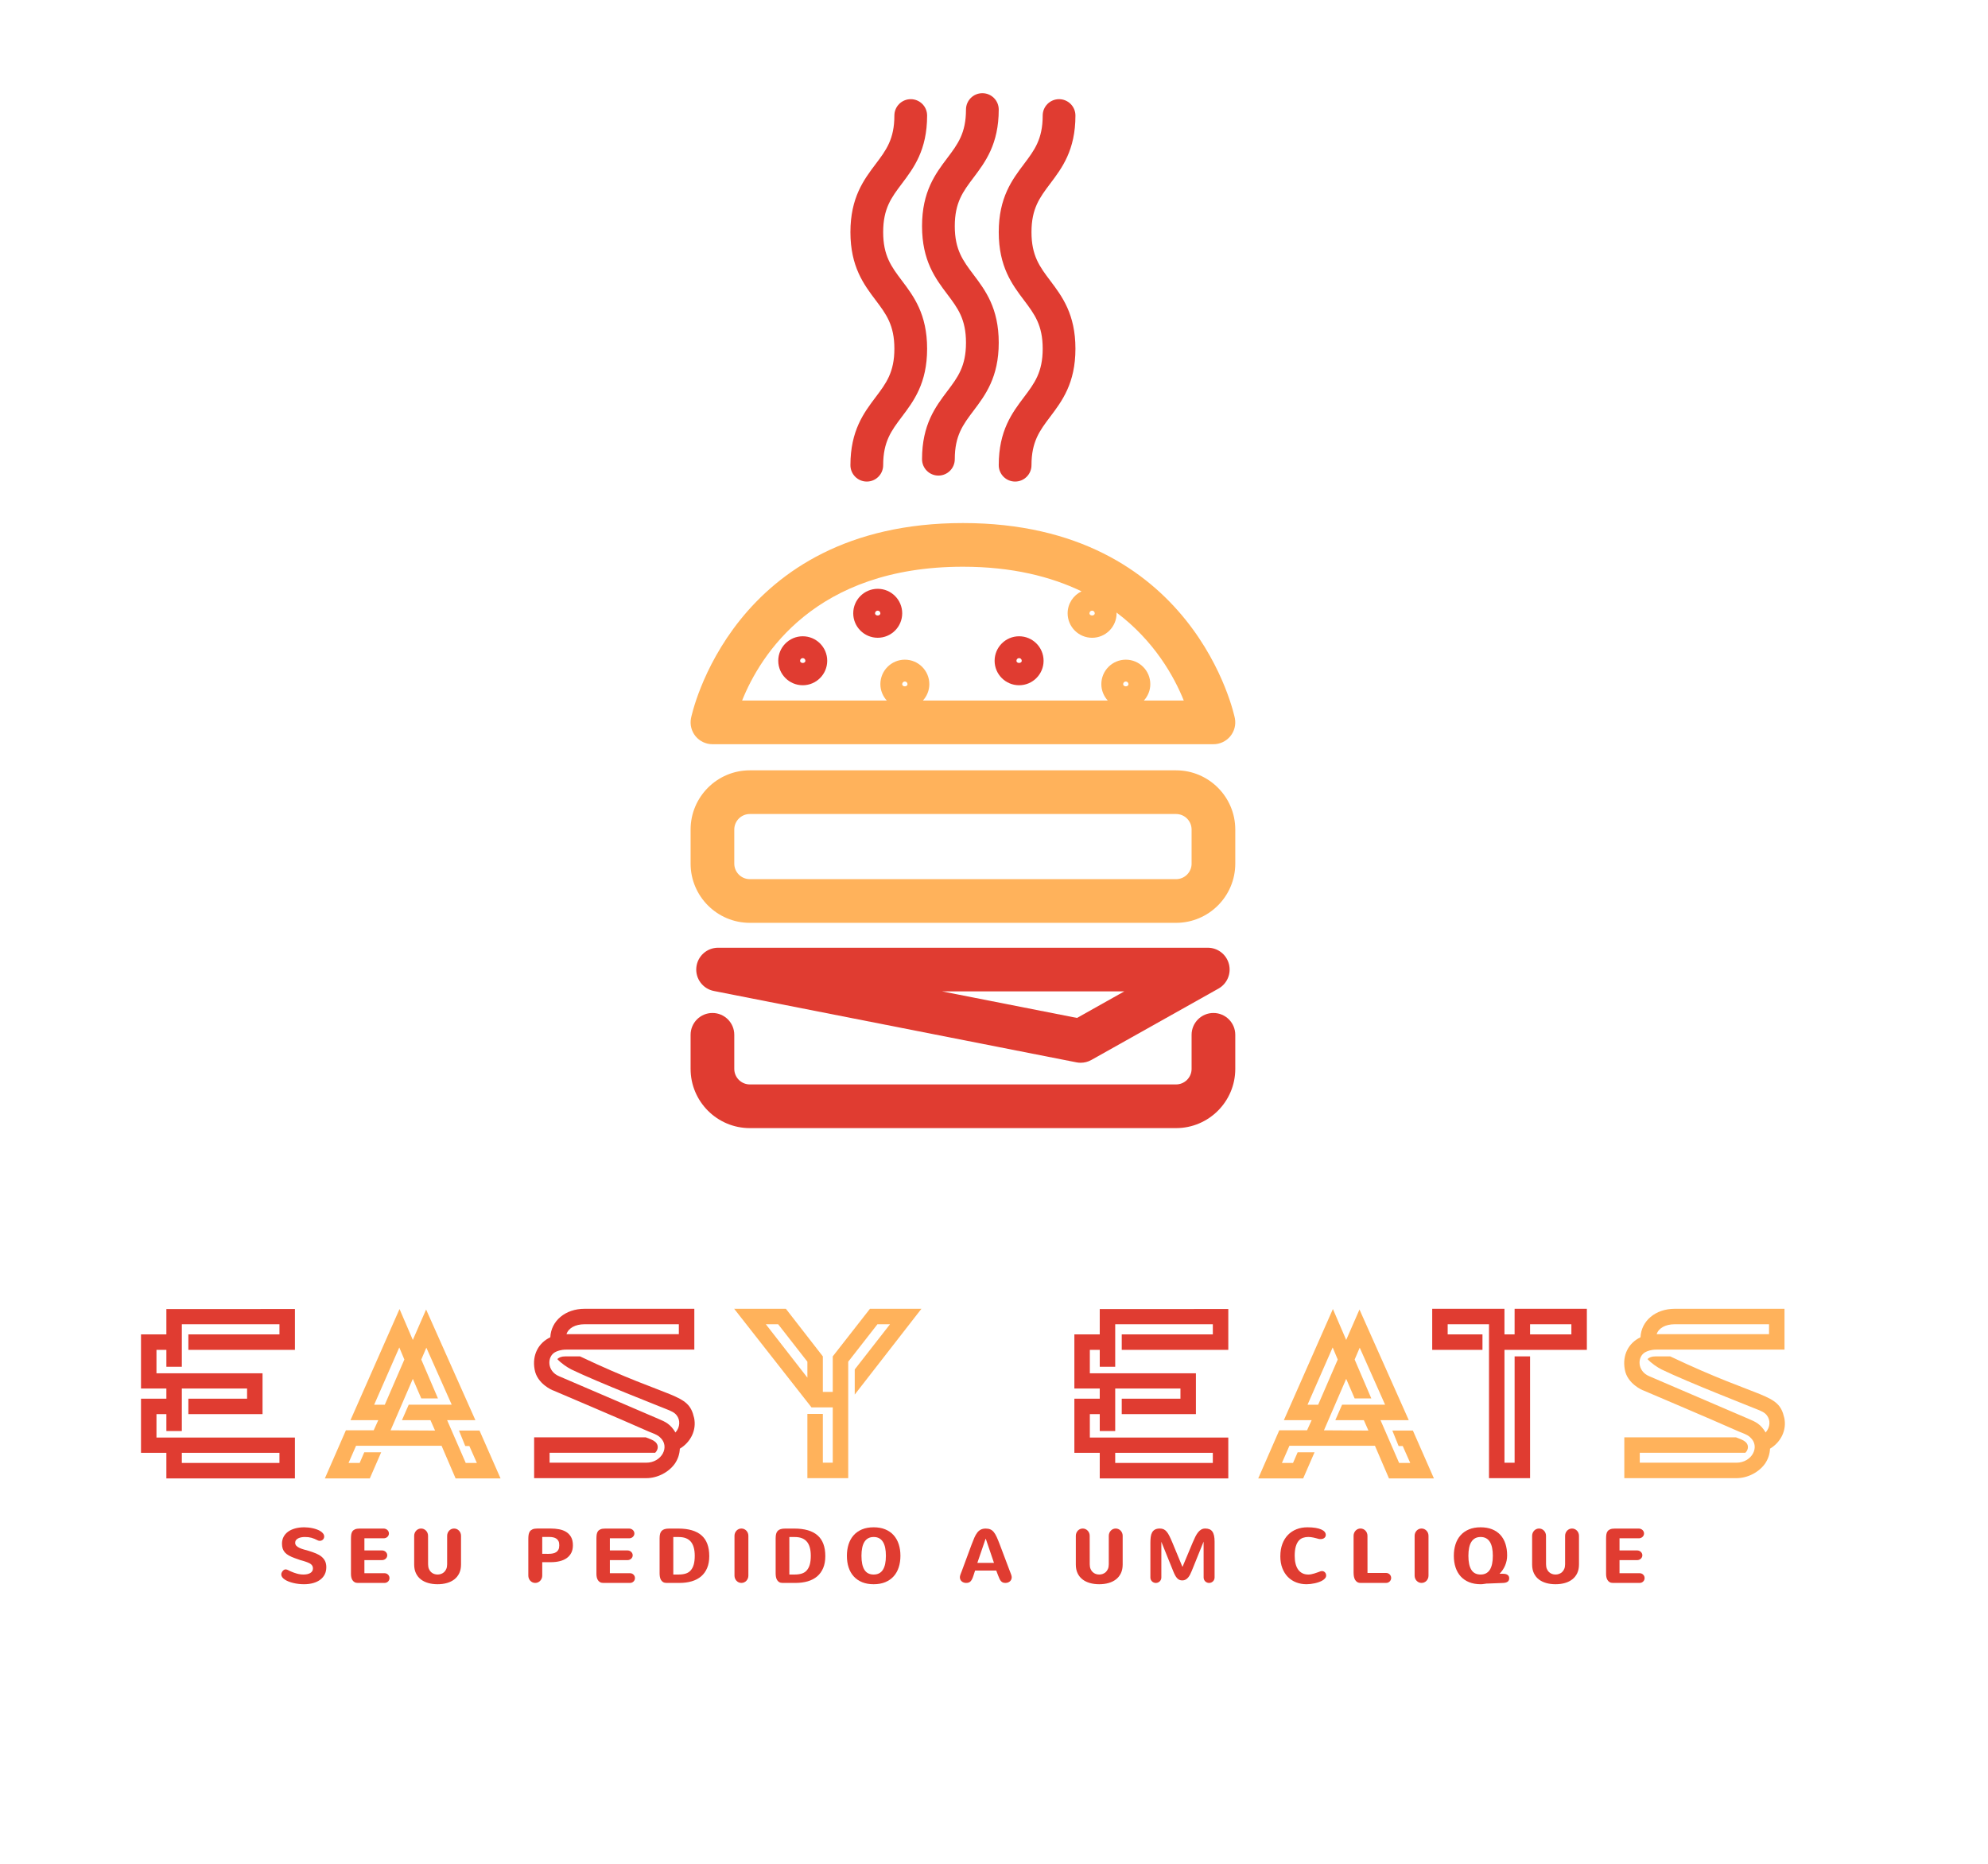 <svg xmlns="http://www.w3.org/2000/svg" xmlns:mydata="http://www.w3.org/2000/svg" mydata:companyname="Easy Eats" mydata:companytagline="Seu pedido a um clique" version="1.1" viewBox="120 100 320 300"><g fill="none" fill-rule="none" stroke="none" stroke-width="1" stroke-linecap="butt" stroke-linejoin="miter" stroke-miterlimit="10" stroke-dasharray="" stroke-dashoffset="0" font-family="none" font-weight="none" font-size="none" text-anchor="none" style="mix-blend-mode: normal"><g data-paper-data="{&quot;isGlobalGroup&quot;:true,&quot;bounds&quot;:{&quot;x&quot;:142.6964792225436,&quot;y&quot;:115.00000000000001,&quot;width&quot;:864.6070415549128,&quot;height&quot;:840}}"><g data-paper-data="{&quot;isSecondaryText&quot;:true}" fill="#e03c31" fill-rule="nonzero"><path d="M167.512,348.324c0,0.193 0.064,0.355 0.193,0.488c0.129,0.133 0.296,0.247 0.503,0.343c0.207,0.096 0.441,0.181 0.702,0.253c0.261,0.072 0.524,0.147 0.789,0.223c0.426,0.129 0.812,0.265 1.16,0.41c0.347,0.145 0.645,0.317 0.892,0.518c0.247,0.201 0.438,0.439 0.572,0.714c0.135,0.275 0.202,0.606 0.202,0.991c0,0.422 -0.083,0.801 -0.25,1.139c-0.167,0.337 -0.407,0.625 -0.72,0.862c-0.313,0.237 -0.692,0.419 -1.136,0.545c-0.444,0.127 -0.943,0.19 -1.497,0.19c-0.285,0 -0.572,-0.017 -0.862,-0.051c-0.289,-0.034 -0.568,-0.083 -0.837,-0.148c-0.269,-0.064 -0.522,-0.143 -0.759,-0.235c-0.237,-0.092 -0.444,-0.197 -0.621,-0.313c-0.177,-0.116 -0.315,-0.244 -0.416,-0.383c-0.1,-0.139 -0.151,-0.286 -0.151,-0.443c0,-0.1 0.021,-0.199 0.063,-0.295c0.042,-0.096 0.096,-0.184 0.163,-0.262c0.066,-0.078 0.141,-0.142 0.223,-0.19c0.082,-0.048 0.164,-0.072 0.244,-0.072c0.072,0 0.143,0.012 0.211,0.036c0.068,0.024 0.138,0.053 0.208,0.087c0.07,0.034 0.143,0.071 0.217,0.111c0.074,0.04 0.154,0.076 0.238,0.108c0.277,0.125 0.588,0.237 0.934,0.337c0.345,0.1 0.707,0.151 1.085,0.151c0.205,0 0.399,-0.019 0.581,-0.057c0.183,-0.038 0.343,-0.096 0.482,-0.175c0.139,-0.078 0.248,-0.18 0.328,-0.304c0.08,-0.125 0.12,-0.275 0.12,-0.452c0,-0.133 -0.024,-0.251 -0.072,-0.355c-0.048,-0.104 -0.114,-0.196 -0.199,-0.274c-0.084,-0.078 -0.183,-0.147 -0.295,-0.205c-0.112,-0.058 -0.231,-0.109 -0.355,-0.154l-0.271,-0.096c-0.052,-0.016 -0.102,-0.033 -0.151,-0.051c-0.048,-0.018 -0.1,-0.035 -0.157,-0.051l-0.313,-0.09c-0.068,-0.016 -0.127,-0.031 -0.175,-0.045c-0.048,-0.014 -0.091,-0.028 -0.13,-0.042c-0.038,-0.014 -0.075,-0.028 -0.111,-0.042c-0.036,-0.014 -0.078,-0.029 -0.127,-0.045l-0.566,-0.199c-0.366,-0.133 -0.679,-0.271 -0.94,-0.416c-0.261,-0.145 -0.474,-0.307 -0.639,-0.488c-0.165,-0.181 -0.286,-0.387 -0.365,-0.618c-0.078,-0.231 -0.117,-0.499 -0.117,-0.804c0,-0.402 0.083,-0.765 0.25,-1.091c0.167,-0.325 0.406,-0.603 0.717,-0.831c0.311,-0.229 0.689,-0.406 1.133,-0.53c0.444,-0.125 0.943,-0.187 1.497,-0.187c0.201,0 0.42,0.013 0.657,0.039c0.237,0.026 0.474,0.065 0.711,0.117c0.237,0.052 0.465,0.119 0.684,0.202c0.219,0.082 0.413,0.179 0.581,0.289c0.169,0.11 0.304,0.236 0.407,0.377c0.102,0.141 0.154,0.297 0.154,0.47c0,0.1 -0.019,0.193 -0.057,0.277c-0.038,0.084 -0.089,0.157 -0.154,0.217c-0.064,0.06 -0.14,0.107 -0.226,0.142c-0.086,0.034 -0.176,0.051 -0.268,0.051c-0.12,0 -0.231,-0.026 -0.331,-0.078c-0.189,-0.096 -0.365,-0.179 -0.527,-0.247c-0.163,-0.068 -0.324,-0.125 -0.485,-0.169c-0.161,-0.044 -0.326,-0.076 -0.497,-0.096c-0.171,-0.02 -0.358,-0.03 -0.563,-0.03c-0.193,0 -0.383,0.017 -0.569,0.051c-0.187,0.034 -0.353,0.088 -0.5,0.163c-0.147,0.074 -0.265,0.17 -0.355,0.286c-0.09,0.116 -0.136,0.259 -0.136,0.428z" data-paper-data="{&quot;glyphName&quot;:&quot;S&quot;,&quot;glyphIndex&quot;:0,&quot;firstGlyphOfWord&quot;:true,&quot;word&quot;:1}"/><path d="M177.578,354.789c-0.205,0 -0.377,-0.042 -0.515,-0.127c-0.139,-0.084 -0.25,-0.194 -0.334,-0.328c-0.084,-0.135 -0.145,-0.286 -0.181,-0.455c-0.036,-0.169 -0.054,-0.337 -0.054,-0.506v-5.742c0,-0.229 0.014,-0.441 0.042,-0.636c0.028,-0.195 0.09,-0.363 0.187,-0.503c0.096,-0.141 0.237,-0.251 0.422,-0.331c0.185,-0.08 0.434,-0.12 0.747,-0.12h3.868c0.116,0 0.226,0.021 0.328,0.063c0.102,0.042 0.192,0.098 0.268,0.169c0.076,0.07 0.137,0.154 0.181,0.25c0.044,0.096 0.066,0.199 0.066,0.307c0,0.108 -0.022,0.21 -0.066,0.304c-0.044,0.094 -0.104,0.177 -0.181,0.247c-0.076,0.07 -0.166,0.126 -0.268,0.166c-0.102,0.04 -0.212,0.06 -0.328,0.06h-3.103v1.952h2.832c0.116,0 0.226,0.02 0.328,0.06c0.102,0.04 0.192,0.096 0.268,0.169c0.076,0.072 0.137,0.156 0.181,0.25c0.044,0.094 0.066,0.196 0.066,0.304c0,0.108 -0.022,0.21 -0.066,0.304c-0.044,0.094 -0.104,0.177 -0.181,0.247c-0.076,0.07 -0.166,0.126 -0.268,0.166c-0.102,0.04 -0.212,0.06 -0.328,0.06h-2.832v2.109h3.254c0.108,0 0.21,0.02 0.304,0.06c0.094,0.04 0.178,0.096 0.25,0.169c0.072,0.072 0.129,0.156 0.169,0.25c0.04,0.094 0.06,0.196 0.06,0.304c0,0.108 -0.02,0.21 -0.06,0.304c-0.04,0.094 -0.096,0.177 -0.169,0.247c-0.072,0.07 -0.156,0.126 -0.25,0.166c-0.094,0.04 -0.196,0.06 -0.304,0.06z" data-paper-data="{&quot;glyphName&quot;:&quot;E&quot;,&quot;glyphIndex&quot;:1,&quot;word&quot;:1}"/><path d="M191.976,347.21c0,-0.165 0.029,-0.318 0.087,-0.461c0.058,-0.143 0.138,-0.267 0.238,-0.374c0.1,-0.106 0.218,-0.19 0.352,-0.25c0.135,-0.06 0.28,-0.09 0.437,-0.09c0.157,0 0.302,0.03 0.437,0.09c0.135,0.06 0.253,0.144 0.355,0.25c0.102,0.106 0.183,0.231 0.241,0.374c0.058,0.143 0.087,0.296 0.087,0.461v4.615c0,0.53 -0.093,0.993 -0.28,1.389c-0.187,0.396 -0.448,0.726 -0.783,0.991c-0.335,0.265 -0.734,0.464 -1.196,0.596c-0.462,0.133 -0.968,0.199 -1.518,0.199c-0.542,0 -1.043,-0.065 -1.503,-0.196c-0.46,-0.131 -0.858,-0.326 -1.193,-0.587c-0.335,-0.261 -0.597,-0.59 -0.786,-0.988c-0.189,-0.398 -0.283,-0.866 -0.283,-1.404v-4.615c0,-0.165 0.029,-0.318 0.087,-0.461c0.058,-0.143 0.138,-0.267 0.238,-0.374c0.1,-0.106 0.218,-0.19 0.352,-0.25c0.135,-0.06 0.28,-0.09 0.437,-0.09c0.157,0 0.302,0.03 0.437,0.09c0.135,0.06 0.253,0.144 0.355,0.25c0.102,0.106 0.183,0.231 0.241,0.374c0.058,0.143 0.087,0.296 0.087,0.461l0.006,4.579c0,0.289 0.044,0.538 0.133,0.747c0.088,0.209 0.204,0.38 0.346,0.512c0.143,0.133 0.305,0.231 0.488,0.295c0.183,0.064 0.369,0.096 0.557,0.096c0.193,0 0.381,-0.032 0.563,-0.096c0.183,-0.064 0.346,-0.163 0.491,-0.295c0.145,-0.133 0.262,-0.303 0.352,-0.512c0.09,-0.209 0.136,-0.458 0.136,-0.747z" data-paper-data="{&quot;glyphName&quot;:&quot;U&quot;,&quot;glyphIndex&quot;:2,&quot;lastGlyphOfWord&quot;:true,&quot;word&quot;:1}"/><path d="M207.282,353.614c0,0.165 -0.03,0.318 -0.09,0.461c-0.06,0.143 -0.142,0.267 -0.244,0.374c-0.102,0.106 -0.221,0.19 -0.355,0.25c-0.135,0.06 -0.28,0.09 -0.437,0.09c-0.157,0 -0.302,-0.03 -0.437,-0.09c-0.135,-0.06 -0.252,-0.144 -0.352,-0.25c-0.1,-0.106 -0.18,-0.231 -0.238,-0.374c-0.058,-0.143 -0.087,-0.296 -0.087,-0.461v-5.923c0,-0.229 0.015,-0.445 0.045,-0.648c0.03,-0.203 0.094,-0.379 0.193,-0.527c0.098,-0.149 0.243,-0.266 0.434,-0.352c0.191,-0.086 0.449,-0.13 0.774,-0.13h2.175c0.462,0 0.907,0.04 1.335,0.12c0.428,0.08 0.806,0.222 1.136,0.425c0.329,0.203 0.592,0.479 0.789,0.828c0.197,0.349 0.295,0.791 0.295,1.326c0,0.462 -0.085,0.863 -0.256,1.202c-0.171,0.339 -0.412,0.622 -0.723,0.847c-0.311,0.225 -0.686,0.393 -1.124,0.503c-0.438,0.11 -0.922,0.166 -1.452,0.166h-1.38zM208.294,350.108c0.257,0 0.492,-0.022 0.705,-0.066c0.213,-0.044 0.395,-0.117 0.545,-0.22c0.151,-0.102 0.268,-0.238 0.352,-0.407c0.084,-0.169 0.127,-0.396 0.127,-0.681c0,-0.281 -0.04,-0.503 -0.12,-0.666c-0.08,-0.163 -0.192,-0.294 -0.334,-0.395c-0.143,-0.1 -0.313,-0.173 -0.512,-0.217c-0.199,-0.044 -0.419,-0.066 -0.66,-0.066h-1.115v2.717z" data-paper-data="{&quot;glyphName&quot;:&quot;P&quot;,&quot;glyphIndex&quot;:3,&quot;firstGlyphOfWord&quot;:true,&quot;word&quot;:2}"/><path d="M217.089,354.789c-0.205,0 -0.377,-0.042 -0.515,-0.127c-0.139,-0.084 -0.25,-0.194 -0.334,-0.328c-0.084,-0.135 -0.145,-0.286 -0.181,-0.455c-0.036,-0.169 -0.054,-0.337 -0.054,-0.506v-5.742c0,-0.229 0.014,-0.441 0.042,-0.636c0.028,-0.195 0.09,-0.363 0.187,-0.503c0.096,-0.141 0.237,-0.251 0.422,-0.331c0.185,-0.08 0.434,-0.12 0.747,-0.12h3.868c0.116,0 0.226,0.021 0.328,0.063c0.102,0.042 0.192,0.098 0.268,0.169c0.076,0.07 0.137,0.154 0.181,0.25c0.044,0.096 0.066,0.199 0.066,0.307c0,0.108 -0.022,0.21 -0.066,0.304c-0.044,0.094 -0.104,0.177 -0.181,0.247c-0.076,0.07 -0.166,0.126 -0.268,0.166c-0.102,0.04 -0.212,0.06 -0.328,0.06h-3.103v1.952h2.832c0.116,0 0.226,0.02 0.328,0.06c0.102,0.04 0.192,0.096 0.268,0.169c0.076,0.072 0.137,0.156 0.181,0.25c0.044,0.094 0.066,0.196 0.066,0.304c0,0.108 -0.022,0.21 -0.066,0.304c-0.044,0.094 -0.104,0.177 -0.181,0.247c-0.076,0.07 -0.166,0.126 -0.268,0.166c-0.102,0.04 -0.212,0.06 -0.328,0.06h-2.832v2.109h3.254c0.108,0 0.21,0.02 0.304,0.06c0.094,0.04 0.178,0.096 0.25,0.169c0.072,0.072 0.129,0.156 0.169,0.25c0.04,0.094 0.06,0.196 0.06,0.304c0,0.108 -0.02,0.21 -0.06,0.304c-0.04,0.094 -0.096,0.177 -0.169,0.247c-0.072,0.07 -0.156,0.126 -0.25,0.166c-0.094,0.04 -0.196,0.06 -0.304,0.06z" data-paper-data="{&quot;glyphName&quot;:&quot;E&quot;,&quot;glyphIndex&quot;:4,&quot;word&quot;:2}"/><path d="M227.275,354.789c-0.217,0 -0.397,-0.044 -0.539,-0.133c-0.143,-0.088 -0.256,-0.205 -0.34,-0.349c-0.084,-0.145 -0.143,-0.308 -0.175,-0.491c-0.032,-0.183 -0.048,-0.371 -0.048,-0.563v-5.664c0,-0.269 0.026,-0.502 0.078,-0.699c0.052,-0.197 0.139,-0.357 0.259,-0.482c0.12,-0.125 0.278,-0.217 0.473,-0.277c0.195,-0.06 0.435,-0.09 0.72,-0.09h1.494c1.643,0 2.882,0.363 3.717,1.088c0.835,0.725 1.253,1.841 1.253,3.347c0,0.735 -0.114,1.374 -0.343,1.916c-0.229,0.542 -0.553,0.991 -0.973,1.347c-0.42,0.355 -0.925,0.62 -1.515,0.792c-0.59,0.173 -1.245,0.259 -1.964,0.259zM228.378,353.439h0.825c0.458,0 0.852,-0.052 1.181,-0.157c0.329,-0.104 0.602,-0.283 0.816,-0.536c0.215,-0.253 0.374,-0.567 0.476,-0.943c0.102,-0.376 0.154,-0.836 0.154,-1.383c0,-1.016 -0.211,-1.773 -0.633,-2.271c-0.422,-0.498 -1.068,-0.747 -1.94,-0.747h-0.88z" data-paper-data="{&quot;glyphName&quot;:&quot;D&quot;,&quot;glyphIndex&quot;:5,&quot;word&quot;:2}"/><path d="M240.462,353.614c0,0.165 -0.029,0.318 -0.087,0.461c-0.058,0.143 -0.139,0.267 -0.241,0.374c-0.102,0.106 -0.221,0.19 -0.355,0.25c-0.135,0.06 -0.28,0.09 -0.437,0.09c-0.157,0 -0.302,-0.03 -0.437,-0.09c-0.135,-0.06 -0.252,-0.144 -0.352,-0.25c-0.1,-0.106 -0.18,-0.231 -0.238,-0.374c-0.058,-0.143 -0.087,-0.296 -0.087,-0.461v-6.405c0,-0.165 0.029,-0.318 0.087,-0.461c0.058,-0.143 0.138,-0.267 0.238,-0.374c0.1,-0.106 0.218,-0.19 0.352,-0.25c0.135,-0.06 0.28,-0.09 0.437,-0.09c0.157,0 0.302,0.03 0.437,0.09c0.135,0.06 0.253,0.144 0.355,0.25c0.102,0.106 0.183,0.231 0.241,0.374c0.058,0.143 0.087,0.296 0.087,0.461z" data-paper-data="{&quot;glyphName&quot;:&quot;I&quot;,&quot;glyphIndex&quot;:6,&quot;word&quot;:2}"/><path d="M245.955,354.789c-0.217,0 -0.397,-0.044 -0.539,-0.133c-0.143,-0.088 -0.256,-0.205 -0.34,-0.349c-0.084,-0.145 -0.143,-0.308 -0.175,-0.491c-0.032,-0.183 -0.048,-0.371 -0.048,-0.563v-5.664c0,-0.269 0.026,-0.502 0.078,-0.699c0.052,-0.197 0.139,-0.357 0.259,-0.482c0.12,-0.125 0.278,-0.217 0.473,-0.277c0.195,-0.06 0.435,-0.09 0.72,-0.09h1.494c1.643,0 2.882,0.363 3.717,1.088c0.835,0.725 1.253,1.841 1.253,3.347c0,0.735 -0.114,1.374 -0.343,1.916c-0.229,0.542 -0.553,0.991 -0.973,1.347c-0.42,0.355 -0.925,0.62 -1.515,0.792c-0.59,0.173 -1.245,0.259 -1.964,0.259zM247.058,353.439h0.825c0.458,0 0.852,-0.052 1.181,-0.157c0.329,-0.104 0.602,-0.283 0.816,-0.536c0.215,-0.253 0.374,-0.567 0.476,-0.943c0.102,-0.376 0.154,-0.836 0.154,-1.383c0,-1.016 -0.211,-1.773 -0.633,-2.271c-0.422,-0.498 -1.068,-0.747 -1.94,-0.747h-0.88z" data-paper-data="{&quot;glyphName&quot;:&quot;D&quot;,&quot;glyphIndex&quot;:7,&quot;word&quot;:2}"/><path d="M258.666,350.421c0,0.996 0.159,1.748 0.476,2.256c0.317,0.508 0.813,0.762 1.488,0.762c0.663,0 1.157,-0.253 1.482,-0.759c0.325,-0.506 0.488,-1.259 0.488,-2.259c0,-0.482 -0.039,-0.911 -0.117,-1.286c-0.078,-0.376 -0.198,-0.692 -0.358,-0.949c-0.161,-0.257 -0.365,-0.453 -0.612,-0.587c-0.247,-0.135 -0.541,-0.202 -0.883,-0.202c-0.337,0 -0.63,0.067 -0.877,0.202c-0.247,0.135 -0.451,0.33 -0.612,0.587c-0.161,0.257 -0.28,0.573 -0.358,0.949c-0.078,0.376 -0.117,0.804 -0.117,1.286zM256.322,350.421c0,-0.663 0.089,-1.275 0.268,-1.838c0.179,-0.562 0.447,-1.046 0.804,-1.452c0.357,-0.406 0.805,-0.723 1.344,-0.952c0.538,-0.229 1.169,-0.343 1.892,-0.343c0.703,0 1.324,0.11 1.862,0.331c0.538,0.221 0.988,0.533 1.35,0.937c0.362,0.404 0.635,0.887 0.819,1.449c0.185,0.562 0.277,1.185 0.277,1.868c0,0.671 -0.09,1.287 -0.271,1.85c-0.181,0.562 -0.452,1.045 -0.813,1.449c-0.362,0.404 -0.811,0.718 -1.35,0.943c-0.538,0.225 -1.163,0.337 -1.874,0.337c-0.695,0 -1.31,-0.108 -1.847,-0.325c-0.536,-0.217 -0.987,-0.525 -1.353,-0.925c-0.366,-0.4 -0.642,-0.881 -0.828,-1.443c-0.187,-0.562 -0.28,-1.191 -0.28,-1.886z" data-paper-data="{&quot;glyphName&quot;:&quot;O&quot;,&quot;glyphIndex&quot;:8,&quot;lastGlyphOfWord&quot;:true,&quot;word&quot;:2}"/><path d="M278.647,347.685l-1.326,3.874h2.675l-1.319,-3.874zM282.576,352.964c0.028,0.072 0.058,0.148 0.09,0.226c0.032,0.078 0.062,0.158 0.09,0.238c0.028,0.08 0.051,0.158 0.069,0.232c0.018,0.074 0.027,0.142 0.027,0.202c0,0.149 -0.027,0.28 -0.081,0.395c-0.054,0.114 -0.128,0.211 -0.22,0.289c-0.092,0.078 -0.2,0.139 -0.322,0.181c-0.123,0.042 -0.252,0.063 -0.389,0.063c-0.157,0 -0.291,-0.022 -0.404,-0.066c-0.112,-0.044 -0.213,-0.114 -0.301,-0.211c-0.088,-0.096 -0.17,-0.222 -0.244,-0.377c-0.074,-0.155 -0.154,-0.344 -0.238,-0.569l-0.289,-0.765h-3.41l-0.247,0.765c-0.072,0.229 -0.146,0.422 -0.22,0.578c-0.074,0.157 -0.157,0.282 -0.247,0.377c-0.09,0.094 -0.194,0.163 -0.31,0.205c-0.116,0.042 -0.253,0.063 -0.41,0.063c-0.137,0 -0.266,-0.021 -0.389,-0.063c-0.123,-0.042 -0.23,-0.102 -0.322,-0.181c-0.092,-0.078 -0.166,-0.175 -0.22,-0.289c-0.054,-0.114 -0.081,-0.246 -0.081,-0.395c0,-0.06 0.009,-0.128 0.027,-0.202c0.018,-0.074 0.041,-0.152 0.069,-0.232c0.028,-0.08 0.058,-0.16 0.09,-0.238c0.032,-0.078 0.062,-0.154 0.09,-0.226l1.621,-4.38c0.153,-0.41 0.298,-0.772 0.437,-1.088c0.139,-0.315 0.291,-0.581 0.458,-0.798c0.167,-0.217 0.358,-0.381 0.575,-0.491c0.217,-0.11 0.48,-0.166 0.789,-0.166c0.289,0 0.536,0.043 0.741,0.13c0.205,0.086 0.39,0.229 0.554,0.428c0.165,0.199 0.321,0.461 0.47,0.786c0.149,0.325 0.313,0.725 0.494,1.199z" data-paper-data="{&quot;glyphName&quot;:&quot;A&quot;,&quot;glyphIndex&quot;:9,&quot;firstGlyphOfWord&quot;:true,&quot;lastGlyphOfWord&quot;:true,&quot;word&quot;:3}"/><path d="M298.478,347.21c0,-0.165 0.029,-0.318 0.087,-0.461c0.058,-0.143 0.138,-0.267 0.238,-0.374c0.1,-0.106 0.218,-0.19 0.352,-0.25c0.135,-0.06 0.28,-0.09 0.437,-0.09c0.157,0 0.302,0.03 0.437,0.09c0.135,0.06 0.253,0.144 0.355,0.25c0.102,0.106 0.183,0.231 0.241,0.374c0.058,0.143 0.087,0.296 0.087,0.461v4.615c0,0.53 -0.093,0.993 -0.28,1.389c-0.187,0.396 -0.448,0.726 -0.783,0.991c-0.335,0.265 -0.734,0.464 -1.196,0.596c-0.462,0.133 -0.968,0.199 -1.518,0.199c-0.542,0 -1.043,-0.065 -1.503,-0.196c-0.46,-0.131 -0.858,-0.326 -1.193,-0.587c-0.335,-0.261 -0.597,-0.59 -0.786,-0.988c-0.189,-0.398 -0.283,-0.866 -0.283,-1.404v-4.615c0,-0.165 0.029,-0.318 0.087,-0.461c0.058,-0.143 0.138,-0.267 0.238,-0.374c0.1,-0.106 0.218,-0.19 0.352,-0.25c0.135,-0.06 0.28,-0.09 0.437,-0.09c0.157,0 0.302,0.03 0.437,0.09c0.135,0.06 0.253,0.144 0.355,0.25c0.102,0.106 0.183,0.231 0.241,0.374c0.058,0.143 0.087,0.296 0.087,0.461l0.006,4.579c0,0.289 0.044,0.538 0.133,0.747c0.088,0.209 0.204,0.38 0.346,0.512c0.143,0.133 0.305,0.231 0.488,0.295c0.183,0.064 0.369,0.096 0.557,0.096c0.193,0 0.381,-0.032 0.563,-0.096c0.183,-0.064 0.346,-0.163 0.491,-0.295c0.145,-0.133 0.262,-0.303 0.352,-0.512c0.09,-0.209 0.136,-0.458 0.136,-0.747z" data-paper-data="{&quot;glyphName&quot;:&quot;U&quot;,&quot;glyphIndex&quot;:10,&quot;firstGlyphOfWord&quot;:true,&quot;word&quot;:4}"/><path d="M313.738,348.143c-0.357,0.884 -0.677,1.671 -0.958,2.362c-0.12,0.297 -0.237,0.586 -0.349,0.868c-0.112,0.281 -0.214,0.532 -0.304,0.753c-0.09,0.221 -0.164,0.4 -0.22,0.536l-0.078,0.199c-0.084,0.205 -0.174,0.4 -0.268,0.584c-0.094,0.185 -0.202,0.346 -0.322,0.485c-0.12,0.139 -0.256,0.249 -0.407,0.331c-0.151,0.082 -0.324,0.124 -0.521,0.124c-0.181,0 -0.339,-0.031 -0.476,-0.093c-0.137,-0.062 -0.262,-0.157 -0.377,-0.283c-0.114,-0.127 -0.222,-0.285 -0.322,-0.476c-0.1,-0.191 -0.201,-0.413 -0.301,-0.666l-1.898,-4.7v5.748c0,0.12 -0.023,0.235 -0.069,0.343c-0.046,0.108 -0.109,0.202 -0.19,0.28c-0.08,0.078 -0.175,0.141 -0.283,0.187c-0.108,0.046 -0.223,0.069 -0.343,0.069c-0.12,0 -0.235,-0.023 -0.343,-0.069c-0.108,-0.046 -0.202,-0.108 -0.28,-0.187c-0.078,-0.078 -0.141,-0.172 -0.187,-0.28c-0.046,-0.108 -0.069,-0.223 -0.069,-0.343v-5.561c0,-0.349 0.018,-0.668 0.054,-0.955c0.036,-0.287 0.109,-0.531 0.22,-0.732c0.11,-0.201 0.265,-0.356 0.464,-0.467c0.199,-0.11 0.461,-0.166 0.786,-0.166c0.233,0 0.437,0.04 0.612,0.12c0.175,0.08 0.337,0.21 0.488,0.389c0.151,0.179 0.297,0.411 0.44,0.696c0.143,0.285 0.298,0.631 0.467,1.036l1.609,3.886h0.048l1.627,-3.886c0.145,-0.345 0.286,-0.657 0.425,-0.934c0.139,-0.277 0.286,-0.512 0.443,-0.705c0.157,-0.193 0.327,-0.341 0.512,-0.446c0.185,-0.104 0.396,-0.157 0.633,-0.157c0.257,0 0.481,0.038 0.672,0.114c0.191,0.076 0.347,0.199 0.47,0.368c0.123,0.169 0.214,0.387 0.274,0.654c0.06,0.267 0.09,0.589 0.09,0.967v5.778c0,0.12 -0.023,0.235 -0.069,0.343c-0.046,0.108 -0.109,0.202 -0.19,0.28c-0.08,0.078 -0.175,0.141 -0.283,0.187c-0.108,0.046 -0.223,0.069 -0.343,0.069c-0.12,0 -0.235,-0.023 -0.343,-0.069c-0.108,-0.046 -0.202,-0.108 -0.28,-0.187c-0.078,-0.078 -0.141,-0.172 -0.187,-0.28c-0.046,-0.108 -0.069,-0.223 -0.069,-0.343z" data-paper-data="{&quot;glyphName&quot;:&quot;M&quot;,&quot;glyphIndex&quot;:11,&quot;lastGlyphOfWord&quot;:true,&quot;word&quot;:4}"/><path d="M326.091,350.487c0,-0.731 0.107,-1.385 0.322,-1.961c0.215,-0.576 0.515,-1.063 0.901,-1.461c0.386,-0.398 0.845,-0.702 1.377,-0.913c0.532,-0.211 1.116,-0.316 1.75,-0.316c0.502,0 0.939,0.031 1.31,0.093c0.372,0.062 0.68,0.148 0.925,0.256c0.245,0.108 0.428,0.237 0.548,0.386c0.12,0.149 0.181,0.309 0.181,0.482c0,0.116 -0.024,0.218 -0.072,0.304c-0.048,0.086 -0.111,0.158 -0.19,0.214c-0.078,0.056 -0.166,0.097 -0.262,0.124c-0.096,0.026 -0.193,0.039 -0.289,0.039c-0.056,0 -0.112,-0.001 -0.169,-0.003c-0.056,-0.002 -0.11,-0.011 -0.163,-0.027c-0.153,-0.04 -0.298,-0.079 -0.437,-0.117c-0.139,-0.038 -0.275,-0.071 -0.41,-0.099c-0.135,-0.028 -0.269,-0.051 -0.404,-0.069c-0.135,-0.018 -0.274,-0.027 -0.419,-0.027c-0.301,0 -0.585,0.045 -0.853,0.136c-0.267,0.09 -0.499,0.25 -0.696,0.479c-0.197,0.229 -0.352,0.539 -0.467,0.931c-0.114,0.392 -0.172,0.891 -0.172,1.497c0,0.466 0.046,0.885 0.139,1.256c0.092,0.372 0.23,0.687 0.413,0.946c0.183,0.259 0.412,0.458 0.687,0.596c0.275,0.139 0.595,0.208 0.961,0.208c0.149,0 0.303,-0.016 0.464,-0.048c0.161,-0.032 0.325,-0.073 0.494,-0.124c0.169,-0.05 0.34,-0.107 0.515,-0.172c0.175,-0.064 0.348,-0.129 0.521,-0.193c0.052,-0.016 0.116,-0.024 0.193,-0.024c0.1,0 0.192,0.019 0.274,0.057c0.082,0.038 0.154,0.089 0.214,0.154c0.06,0.064 0.106,0.14 0.139,0.226c0.032,0.086 0.048,0.178 0.048,0.274c0,0.157 -0.051,0.3 -0.154,0.431c-0.102,0.131 -0.238,0.248 -0.407,0.352c-0.169,0.104 -0.363,0.196 -0.581,0.274c-0.219,0.078 -0.445,0.144 -0.678,0.196c-0.233,0.052 -0.465,0.091 -0.696,0.117c-0.231,0.026 -0.445,0.039 -0.642,0.039c-0.594,0 -1.149,-0.099 -1.663,-0.298c-0.514,-0.199 -0.96,-0.49 -1.338,-0.874c-0.378,-0.384 -0.675,-0.856 -0.892,-1.416c-0.217,-0.56 -0.325,-1.202 -0.325,-1.925z" data-paper-data="{&quot;glyphName&quot;:&quot;C&quot;,&quot;glyphIndex&quot;:12,&quot;firstGlyphOfWord&quot;:true,&quot;word&quot;:5}"/><path d="M343.128,353.186c0.108,0 0.212,0.021 0.31,0.063c0.098,0.042 0.184,0.099 0.256,0.172c0.072,0.072 0.13,0.158 0.172,0.256c0.042,0.098 0.063,0.202 0.063,0.31c0,0.108 -0.021,0.212 -0.063,0.31c-0.042,0.098 -0.099,0.184 -0.172,0.256c-0.072,0.072 -0.158,0.13 -0.256,0.172c-0.098,0.042 -0.202,0.063 -0.31,0.063h-4.127c-0.217,0 -0.398,-0.047 -0.542,-0.142c-0.145,-0.094 -0.26,-0.219 -0.346,-0.374c-0.086,-0.155 -0.147,-0.33 -0.181,-0.527c-0.034,-0.197 -0.051,-0.398 -0.051,-0.603v-5.935c0,-0.165 0.029,-0.318 0.087,-0.461c0.058,-0.143 0.138,-0.267 0.238,-0.374c0.1,-0.106 0.218,-0.19 0.352,-0.25c0.135,-0.06 0.28,-0.09 0.437,-0.09c0.157,0 0.302,0.03 0.437,0.09c0.135,0.06 0.253,0.144 0.355,0.25c0.102,0.106 0.183,0.231 0.241,0.374c0.058,0.143 0.087,0.296 0.087,0.461l0.006,5.977z" data-paper-data="{&quot;glyphName&quot;:&quot;L&quot;,&quot;glyphIndex&quot;:13,&quot;word&quot;:5}"/><path d="M349.94,353.614c0,0.165 -0.029,0.318 -0.087,0.461c-0.058,0.143 -0.139,0.267 -0.241,0.374c-0.102,0.106 -0.221,0.19 -0.355,0.25c-0.135,0.06 -0.28,0.09 -0.437,0.09c-0.157,0 -0.302,-0.03 -0.437,-0.09c-0.135,-0.06 -0.252,-0.144 -0.352,-0.25c-0.1,-0.106 -0.18,-0.231 -0.238,-0.374c-0.058,-0.143 -0.087,-0.296 -0.087,-0.461v-6.405c0,-0.165 0.029,-0.318 0.087,-0.461c0.058,-0.143 0.138,-0.267 0.238,-0.374c0.1,-0.106 0.218,-0.19 0.352,-0.25c0.135,-0.06 0.28,-0.09 0.437,-0.09c0.157,0 0.302,0.03 0.437,0.09c0.135,0.06 0.253,0.144 0.355,0.25c0.102,0.106 0.183,0.231 0.241,0.374c0.058,0.143 0.087,0.296 0.087,0.461z" data-paper-data="{&quot;glyphName&quot;:&quot;I&quot;,&quot;glyphIndex&quot;:14,&quot;word&quot;:5}"/><path d="M354.017,350.421c0,-0.667 0.089,-1.28 0.268,-1.841c0.179,-0.56 0.448,-1.043 0.807,-1.449c0.359,-0.406 0.808,-0.723 1.347,-0.952c0.538,-0.229 1.167,-0.343 1.886,-0.343c0.695,0 1.308,0.105 1.841,0.316c0.532,0.211 0.978,0.512 1.338,0.904c0.359,0.392 0.632,0.867 0.816,1.425c0.185,0.558 0.277,1.185 0.277,1.88c0,0.297 -0.029,0.583 -0.087,0.859c-0.058,0.275 -0.141,0.536 -0.247,0.783c-0.106,0.247 -0.234,0.48 -0.383,0.699c-0.149,0.219 -0.313,0.421 -0.494,0.606h0.47c0.133,0 0.263,0.01 0.392,0.03c0.129,0.02 0.243,0.057 0.343,0.111c0.1,0.054 0.182,0.129 0.244,0.223c0.062,0.094 0.093,0.216 0.093,0.365c0,0.249 -0.084,0.435 -0.253,0.557c-0.169,0.123 -0.424,0.19 -0.765,0.202l-2.163,0.084c-0.108,0.008 -0.204,0.012 -0.286,0.012c-0.082,0 -0.14,0 -0.172,0l-0.277,0.042c-0.153,0.024 -0.279,0.041 -0.38,0.051c-0.1,0.01 -0.193,0.015 -0.277,0.015c-0.703,0 -1.325,-0.108 -1.865,-0.325c-0.54,-0.217 -0.993,-0.525 -1.359,-0.925c-0.366,-0.4 -0.643,-0.882 -0.831,-1.446c-0.189,-0.564 -0.283,-1.192 -0.283,-1.883zM356.361,350.421c0,0.996 0.159,1.748 0.476,2.256c0.317,0.508 0.813,0.762 1.488,0.762c0.663,0 1.157,-0.253 1.482,-0.759c0.325,-0.506 0.488,-1.259 0.488,-2.259c0,-0.482 -0.039,-0.911 -0.117,-1.286c-0.078,-0.376 -0.198,-0.692 -0.358,-0.949c-0.161,-0.257 -0.365,-0.453 -0.612,-0.587c-0.247,-0.135 -0.541,-0.202 -0.883,-0.202c-0.337,0 -0.63,0.067 -0.877,0.202c-0.247,0.135 -0.451,0.33 -0.612,0.587c-0.161,0.257 -0.28,0.573 -0.358,0.949c-0.078,0.376 -0.117,0.804 -0.117,1.286z" data-paper-data="{&quot;glyphName&quot;:&quot;Q&quot;,&quot;glyphIndex&quot;:15,&quot;word&quot;:5}"/><path d="M371.928,347.21c0,-0.165 0.029,-0.318 0.087,-0.461c0.058,-0.143 0.138,-0.267 0.238,-0.374c0.1,-0.106 0.218,-0.19 0.352,-0.25c0.135,-0.06 0.28,-0.09 0.437,-0.09c0.157,0 0.302,0.03 0.437,0.09c0.135,0.06 0.253,0.144 0.355,0.25c0.102,0.106 0.183,0.231 0.241,0.374c0.058,0.143 0.087,0.296 0.087,0.461v4.615c0,0.53 -0.093,0.993 -0.28,1.389c-0.187,0.396 -0.448,0.726 -0.783,0.991c-0.335,0.265 -0.734,0.464 -1.196,0.596c-0.462,0.133 -0.968,0.199 -1.518,0.199c-0.542,0 -1.043,-0.065 -1.503,-0.196c-0.46,-0.131 -0.858,-0.326 -1.193,-0.587c-0.335,-0.261 -0.597,-0.59 -0.786,-0.988c-0.189,-0.398 -0.283,-0.866 -0.283,-1.404v-4.615c0,-0.165 0.029,-0.318 0.087,-0.461c0.058,-0.143 0.138,-0.267 0.238,-0.374c0.1,-0.106 0.218,-0.19 0.352,-0.25c0.135,-0.06 0.28,-0.09 0.437,-0.09c0.157,0 0.302,0.03 0.437,0.09c0.135,0.06 0.253,0.144 0.355,0.25c0.102,0.106 0.183,0.231 0.241,0.374c0.058,0.143 0.087,0.296 0.087,0.461l0.006,4.579c0,0.289 0.044,0.538 0.133,0.747c0.088,0.209 0.204,0.38 0.346,0.512c0.143,0.133 0.305,0.231 0.488,0.295c0.183,0.064 0.369,0.096 0.557,0.096c0.193,0 0.381,-0.032 0.563,-0.096c0.183,-0.064 0.346,-0.163 0.491,-0.295c0.145,-0.133 0.262,-0.303 0.352,-0.512c0.09,-0.209 0.136,-0.458 0.136,-0.747z" data-paper-data="{&quot;glyphName&quot;:&quot;U&quot;,&quot;glyphIndex&quot;:16,&quot;word&quot;:5}"/><path d="M379.608,354.789c-0.205,0 -0.377,-0.042 -0.515,-0.127c-0.139,-0.084 -0.25,-0.194 -0.334,-0.328c-0.084,-0.135 -0.145,-0.286 -0.181,-0.455c-0.036,-0.169 -0.054,-0.337 -0.054,-0.506v-5.742c0,-0.229 0.014,-0.441 0.042,-0.636c0.028,-0.195 0.09,-0.363 0.187,-0.503c0.096,-0.141 0.237,-0.251 0.422,-0.331c0.185,-0.08 0.434,-0.12 0.747,-0.12h3.868c0.116,0 0.226,0.021 0.328,0.063c0.102,0.042 0.192,0.098 0.268,0.169c0.076,0.07 0.137,0.154 0.181,0.25c0.044,0.096 0.066,0.199 0.066,0.307c0,0.108 -0.022,0.21 -0.066,0.304c-0.044,0.094 -0.104,0.177 -0.181,0.247c-0.076,0.07 -0.166,0.126 -0.268,0.166c-0.102,0.04 -0.212,0.06 -0.328,0.06h-3.103v1.952h2.832c0.116,0 0.226,0.02 0.328,0.06c0.102,0.04 0.192,0.096 0.268,0.169c0.076,0.072 0.137,0.156 0.181,0.25c0.044,0.094 0.066,0.196 0.066,0.304c0,0.108 -0.022,0.21 -0.066,0.304c-0.044,0.094 -0.104,0.177 -0.181,0.247c-0.076,0.07 -0.166,0.126 -0.268,0.166c-0.102,0.04 -0.212,0.06 -0.328,0.06h-2.832v2.109h3.254c0.108,0 0.21,0.02 0.304,0.06c0.094,0.04 0.178,0.096 0.25,0.169c0.072,0.072 0.129,0.156 0.169,0.25c0.04,0.094 0.06,0.196 0.06,0.304c0,0.108 -0.02,0.21 -0.06,0.304c-0.04,0.094 -0.096,0.177 -0.169,0.247c-0.072,0.07 -0.156,0.126 -0.25,0.166c-0.094,0.04 -0.196,0.06 -0.304,0.06z" data-paper-data="{&quot;glyphName&quot;:&quot;E&quot;,&quot;glyphIndex&quot;:17,&quot;lastGlyphOfWord&quot;:true,&quot;word&quot;:5}"/></g><g data-paper-data="{&quot;isPrimaryText&quot;:true}" fill-rule="nonzero"><path d="M146.78,310.703v4.084h-4.084v8.712h4.084v1.633h-4.084v8.712h4.084v4.123h20.691v-6.573h-22.285v-3.773h1.595v2.722h2.489v-6.845h10.501v1.633h-9.451v2.489h11.94v-6.573h-17.074v-3.773h1.595v2.722h2.489v-6.845h15.713v1.633h-14.662v2.489h17.152v-6.573zM164.982,333.844v1.633h-15.713v-1.633z" data-paper-data="{&quot;glyphName&quot;:&quot;E&quot;,&quot;glyphIndex&quot;:0,&quot;firstGlyphOfWord&quot;:true,&quot;word&quot;:1}" fill="#e03c31"/><path d="M193.879,330.266l1.011,2.489h0.661l1.206,2.722h-1.789l-2.995,-6.884h4.55l-7.934,-17.813l-2.139,4.9l-2.139,-4.978l-7.895,17.89h4.473l-0.739,1.633h-4.473l-3.384,7.74h7.234l1.828,-4.2h-2.722l-0.739,1.711h-1.789l1.206,-2.761h13.768l2.256,5.25h7.234l-3.384,-7.701zM184.272,316.887l0.817,1.945l-3.15,7.273h-1.711zM184.7,328.593h4.589l0.739,1.672l-7.156,-0.039l3.578,-8.284l1.361,3.15h2.684l-2.684,-6.262l0.817,-1.906l4.084,9.179h-6.923z" data-paper-data="{&quot;glyphName&quot;:&quot;A&quot;,&quot;glyphIndex&quot;:1,&quot;word&quot;:1}" fill="#ffb25b"/><path d="M231.721,328.205c-0.933,-4.084 -3.461,-2.8 -18.357,-9.879h-2.372c-0.622,0 -0.972,0.156 -1.283,0.428c0.583,0.661 1.633,1.361 2.256,1.672c4.161,2.022 14.429,6.028 15.168,6.339c0.895,0.35 1.439,0.583 1.789,1.05c0.583,0.739 0.583,1.867 -0.194,2.761c-0.817,-1.361 -1.595,-1.711 -2.8,-2.217l-15.946,-6.845c-1.945,-0.817 -1.945,-3.111 -0.661,-3.85c0.35,-0.194 0.933,-0.428 1.828,-0.428h20.613v-6.573h-17.657c-3.111,0 -5.406,1.945 -5.523,4.589c-1.906,0.895 -2.956,2.839 -2.528,5.173c0.389,2.334 2.917,3.384 2.995,3.384c0.078,0.039 11.007,4.667 15.362,6.612c0.661,0.272 1.4,0.506 1.828,0.933c1.672,1.478 0.272,4.084 -2.217,4.084h-15.557v-1.595h16.996c0.583,-0.583 0.583,-1.439 -0.194,-1.906c-0.311,-0.194 -0.583,-0.311 -1.322,-0.583h-17.968v6.573h18.046c1.828,0 3.656,-0.972 4.628,-2.372c0.467,-0.7 0.739,-1.478 0.778,-2.372c1.75,-1.05 2.722,-2.995 2.295,-4.978zM229.271,313.153v1.595h-18.085c0.311,-0.972 1.4,-1.595 2.917,-1.595z" data-paper-data="{&quot;glyphName&quot;:&quot;S&quot;,&quot;glyphIndex&quot;:2,&quot;word&quot;:1}" fill="#e03c31"/><path d="M261.24,313.153h2.022l-5.678,7.273v4.045l10.734,-13.807h-8.284l-5.989,7.662v5.717h-1.595v-5.717l-5.951,-7.662h-8.323l12.446,15.868h3.423v8.906h-1.595v-7.856h-2.489v10.345h6.573v-18.746zM243.272,313.153h1.984l4.706,6.028v2.567z" data-paper-data="{&quot;glyphName&quot;:&quot;Y&quot;,&quot;glyphIndex&quot;:3,&quot;lastGlyphOfWord&quot;:true,&quot;word&quot;:1}" fill="#ffb25b"/><path d="M297.021,310.703v4.084h-4.084v8.712h4.084v1.633h-4.084v8.712h4.084v4.123h20.691v-6.573h-22.285v-3.773h1.595v2.722h2.489v-6.845h10.501v1.633h-9.451v2.489h11.94v-6.573h-17.074v-3.773h1.595v2.722h2.489v-6.845h15.713v1.633h-14.662v2.489h17.152v-6.573zM315.223,333.844v1.633h-15.713v-1.633z" data-paper-data="{&quot;glyphName&quot;:&quot;E&quot;,&quot;glyphIndex&quot;:4,&quot;firstGlyphOfWord&quot;:true,&quot;word&quot;:2}" fill="#e03c31"/><path d="M344.12,330.266l1.011,2.489h0.661l1.206,2.722h-1.789l-2.995,-6.884h4.55l-7.934,-17.813l-2.139,4.9l-2.139,-4.978l-7.895,17.89h4.473l-0.739,1.633h-4.473l-3.384,7.74h7.234l1.828,-4.2h-2.722l-0.739,1.711h-1.789l1.206,-2.761h13.768l2.256,5.25h7.234l-3.384,-7.701zM334.513,316.887l0.817,1.945l-3.15,7.273h-1.711zM334.941,328.593h4.589l0.739,1.672l-7.156,-0.039l3.578,-8.284l1.361,3.15h2.684l-2.684,-6.262l0.817,-1.906l4.084,9.179h-6.923z" data-paper-data="{&quot;glyphName&quot;:&quot;A&quot;,&quot;glyphIndex&quot;:5,&quot;word&quot;:2}" fill="#ffb25b"/><path d="M363.799,314.787h-1.633v-4.123h-11.629v6.612h8.09v-2.489h-5.6v-1.633h6.651v24.774h6.612v-19.602h-2.489v17.113h-1.633v-18.163h13.262v-6.612h-11.629zM366.288,314.787v-1.633h6.651v1.633z" data-paper-data="{&quot;glyphName&quot;:&quot;T&quot;,&quot;glyphIndex&quot;:6,&quot;word&quot;:2}" fill="#e03c31"/><path d="M407.203,328.205c-0.933,-4.084 -3.461,-2.8 -18.357,-9.879h-2.372c-0.622,0 -0.972,0.156 -1.283,0.428c0.583,0.661 1.633,1.361 2.256,1.672c4.161,2.022 14.429,6.028 15.168,6.339c0.895,0.35 1.439,0.583 1.789,1.05c0.583,0.739 0.583,1.867 -0.194,2.761c-0.817,-1.361 -1.595,-1.711 -2.8,-2.217l-15.946,-6.845c-1.945,-0.817 -1.945,-3.111 -0.661,-3.85c0.35,-0.194 0.933,-0.428 1.828,-0.428h20.613v-6.573h-17.657c-3.111,0 -5.406,1.945 -5.523,4.589c-1.906,0.895 -2.956,2.839 -2.528,5.173c0.389,2.334 2.917,3.384 2.995,3.384c0.078,0.039 11.007,4.667 15.362,6.612c0.661,0.272 1.4,0.506 1.828,0.933c1.672,1.478 0.272,4.084 -2.217,4.084h-15.557v-1.595h16.996c0.583,-0.583 0.583,-1.439 -0.194,-1.906c-0.311,-0.194 -0.583,-0.311 -1.322,-0.583h-17.968v6.573h18.046c1.828,0 3.656,-0.972 4.628,-2.372c0.467,-0.7 0.739,-1.478 0.778,-2.372c1.75,-1.05 2.722,-2.995 2.295,-4.978zM404.753,313.153v1.595h-18.085c0.311,-0.972 1.4,-1.595 2.917,-1.595z" data-paper-data="{&quot;glyphName&quot;:&quot;S&quot;,&quot;glyphIndex&quot;:7,&quot;lastGlyphOfWord&quot;:true,&quot;word&quot;:2}" fill="#ffb25b"/></g><g data-paper-data="{&quot;fillRule&quot;:&quot;evenodd&quot;,&quot;fillRuleOriginal&quot;:&quot;evenodd&quot;,&quot;isIcon&quot;:true,&quot;iconStyle&quot;:&quot;standalone&quot;,&quot;selectedEffects&quot;:{&quot;container&quot;:&quot;&quot;,&quot;transformation&quot;:&quot;&quot;,&quot;pattern&quot;:&quot;&quot;},&quot;bounds&quot;:{&quot;x&quot;:231.16306888406407,&quot;y&quot;:115.00000000000001,&quot;width&quot;:87.67386223187188,&quot;height&quot;:166.5817382383567},&quot;iconType&quot;:&quot;icon&quot;,&quot;rawIconId&quot;:&quot;23283&quot;,&quot;isDetailed&quot;:false,&quot;suitableAsStandaloneIcon&quot;:true}" fill-rule="evenodd"><g data-paper-data="{&quot;isPathIcon&quot;:true}"><path d="M275.491,155.164c0,-3.808 -1.326,-5.567 -3.004,-7.795c-1.91,-2.529 -4.07,-5.398 -4.07,-10.971c0,-5.573 2.162,-8.44 4.07,-10.969c1.678,-2.227 3.004,-3.986 3.004,-7.794c0,-1.454 1.181,-2.635 2.635,-2.635c1.455,0 2.636,1.179 2.636,2.635c0,5.573 -2.162,8.44 -4.068,10.969c-1.68,2.229 -3.007,3.987 -3.007,7.796c0,3.808 1.327,5.567 3.005,7.795c1.908,2.529 4.07,5.394 4.07,10.969c0,5.571 -2.164,8.436 -4.07,10.963c-1.678,2.225 -3.005,3.984 -3.005,7.788c0,1.454 -1.179,2.635 -2.635,2.635c-1.454,0 -2.635,-1.179 -2.635,-2.635c0,-5.571 2.164,-8.436 4.07,-10.963c1.678,-2.225 3.004,-3.983 3.004,-7.788z" fill="#e03c31"/><path d="M259.525,177.513c-1.454,0 -2.635,-1.179 -2.635,-2.635c0,-5.571 2.163,-8.436 4.07,-10.965c1.678,-2.225 3.004,-3.983 3.004,-7.788c0,-3.808 -1.326,-5.567 -3.004,-7.795c-1.909,-2.529 -4.07,-5.396 -4.07,-10.969c0,-5.573 2.161,-8.44 4.07,-10.969c1.678,-2.227 3.004,-3.986 3.004,-7.794c0,-1.454 1.181,-2.635 2.635,-2.635c1.454,0 2.635,1.179 2.635,2.635c0,5.573 -2.161,8.44 -4.067,10.969c-1.68,2.229 -3.007,3.987 -3.007,7.796c0,3.808 1.327,5.567 3.005,7.795c1.908,2.529 4.069,5.394 4.069,10.969c0,5.571 -2.163,8.436 -4.069,10.963c-1.678,2.225 -3.005,3.983 -3.005,7.788c0,1.454 -1.179,2.635 -2.635,2.635z" fill="#e03c31"/><path d="M287.838,156.127c0,-3.808 -1.327,-5.567 -3.005,-7.795c-1.91,-2.529 -4.069,-5.398 -4.069,-10.971c0,-5.573 2.161,-8.44 4.069,-10.969c1.678,-2.227 3.005,-3.986 3.005,-7.794c0,-1.454 1.179,-2.635 2.635,-2.635c1.454,0 2.635,1.179 2.635,2.635c0,5.573 -2.161,8.44 -4.068,10.969c-1.68,2.229 -3.006,3.987 -3.006,7.796c0,3.808 1.326,5.567 3.005,7.795c1.908,2.529 4.069,5.394 4.069,10.969c0,5.571 -2.163,8.436 -4.069,10.963c-1.679,2.225 -3.005,3.983 -3.005,7.788c0,1.454 -1.179,2.635 -2.635,2.635c-1.454,0 -2.635,-1.179 -2.635,-2.635c0,-5.571 2.163,-8.436 4.069,-10.963c1.678,-2.225 3.005,-3.984 3.005,-7.788z" fill="#e03c31"/><path d="M318.031,218.514c-0.67,0.808 -1.66,1.276 -2.71,1.276h-80.642c-1.05,0 -2.04,-0.47 -2.712,-1.276c-0.666,-0.807 -0.938,-1.872 -0.741,-2.9c0.061,-0.315 6.451,-31.422 43.772,-31.422c37.323,0 43.713,31.107 43.774,31.422c0.199,1.028 -0.073,2.093 -0.741,2.9zM294.089,195.181c-4.935,-2.368 -11.164,-3.96 -19.089,-3.96c-23.836,0 -32.612,14.231 -35.548,21.54h23.292c-0.635,-0.7 -1.034,-1.62 -1.034,-2.638c0,-2.173 1.769,-3.941 3.94,-3.941c2.172,0 3.94,1.766 3.94,3.941c0,1.018 -0.397,1.938 -1.033,2.638h29.755c-0.635,-0.7 -1.034,-1.62 -1.034,-2.638c0,-2.173 1.767,-3.941 3.94,-3.941c2.173,0 3.942,1.766 3.942,3.941c0,1.018 -0.397,1.938 -1.034,2.638h6.422c-1.542,-3.84 -4.726,-9.578 -10.829,-14.171c0.002,0.044 0.013,0.085 0.013,0.128c0,2.172 -1.766,3.94 -3.94,3.94c-2.171,0 -3.94,-1.766 -3.94,-3.94c0,-1.56 0.918,-2.898 2.237,-3.537zM295.792,198.29c-0.235,0 -0.426,0.19 -0.426,0.426c0,0.47 0.851,0.47 0.851,0c0,-0.234 -0.191,-0.424 -0.425,-0.426zM265.65,209.695c-0.236,0 -0.426,0.191 -0.426,0.426c0,0.47 0.851,0.47 0.853,0c0,-0.233 -0.191,-0.426 -0.427,-0.426zM301.218,209.695c-0.236,0 -0.426,0.191 -0.426,0.426c0,0.47 0.852,0.47 0.852,0c0,-0.233 -0.19,-0.426 -0.426,-0.426z" fill="#ffb25b"/><path d="M261.282,194.776c2.173,0 3.942,1.767 3.942,3.94c0,2.174 -1.769,3.942 -3.942,3.94c-2.172,0 -3.94,-1.766 -3.94,-3.94c0,-2.171 1.766,-3.94 3.94,-3.94zM261.282,198.29c-0.236,0 -0.427,0.19 -0.427,0.426c0,0.472 0.853,0.472 0.853,0c0,-0.236 -0.19,-0.426 -0.426,-0.426z" fill="#e03c31"/><path d="M245.272,206.358c0,-2.173 1.767,-3.942 3.942,-3.942c2.174,0 3.942,1.767 3.94,3.942c0,2.172 -1.766,3.94 -3.94,3.94c-2.173,0 -3.942,-1.766 -3.942,-3.94zM249.214,205.932c-0.234,0 -0.426,0.191 -0.426,0.426c0,0.47 0.853,0.47 0.853,0c0,-0.233 -0.191,-0.426 -0.427,-0.426z" fill="#e03c31"/><path d="M287.981,206.358c0,2.172 -1.766,3.94 -3.942,3.94c-2.173,0 -3.942,-1.768 -3.94,-3.94c0,-2.173 1.767,-3.942 3.94,-3.942c2.174,0 3.942,1.767 3.942,3.942zM284.466,206.356c0,-0.233 -0.191,-0.426 -0.427,-0.426c-0.235,0 -0.426,0.193 -0.426,0.426c0,0.47 0.853,0.47 0.853,0z" fill="#e03c31"/><path d="M231.163,233.524c0,-5.255 4.276,-9.531 9.531,-9.531h68.612c5.255,0 9.531,4.276 9.531,9.531v5.486c0,5.255 -4.276,9.531 -9.531,9.531h-68.612c-5.255,0 -9.531,-4.276 -9.531,-9.531zM309.308,241.51c1.378,0 2.5,-1.122 2.5,-2.5h-0.002v-5.486c0,-1.378 -1.122,-2.5 -2.5,-2.5h-68.612c-1.378,0 -2.5,1.122 -2.5,2.5v5.486c0,1.378 1.122,2.5 2.5,2.5z" fill="#ffb25b"/><path d="M293.275,270.996l-58.368,-11.486c-1.777,-0.35 -2.997,-1.989 -2.82,-3.789c0.175,-1.8 1.688,-3.173 3.498,-3.173h78.829c1.599,0 2.996,1.078 3.399,2.625c0.405,1.546 -0.285,3.171 -1.68,3.954l-20.46,11.485c-0.529,0.297 -1.12,0.45 -1.72,0.45c-0.226,0 -0.454,-0.021 -0.678,-0.066zM293.362,263.849l7.608,-4.272h-29.317z" fill="#e03c31"/><path d="M315.321,263.051c-1.941,0 -3.515,1.574 -3.515,3.515v5.485c0,1.377 -1.122,2.499 -2.5,2.499h-68.612c-1.378,0 -2.5,-1.122 -2.5,-2.499v-5.485c0,-1.941 -1.574,-3.515 -3.515,-3.515c-1.942,0 -3.516,1.574 -3.516,3.515v5.485c0,5.255 4.276,9.531 9.531,9.531h68.612c5.255,0 9.531,-4.276 9.531,-9.531v-5.485c0,-1.941 -1.574,-3.515 -3.516,-3.515z" fill="#e03c31"/></g></g></g></g></svg>